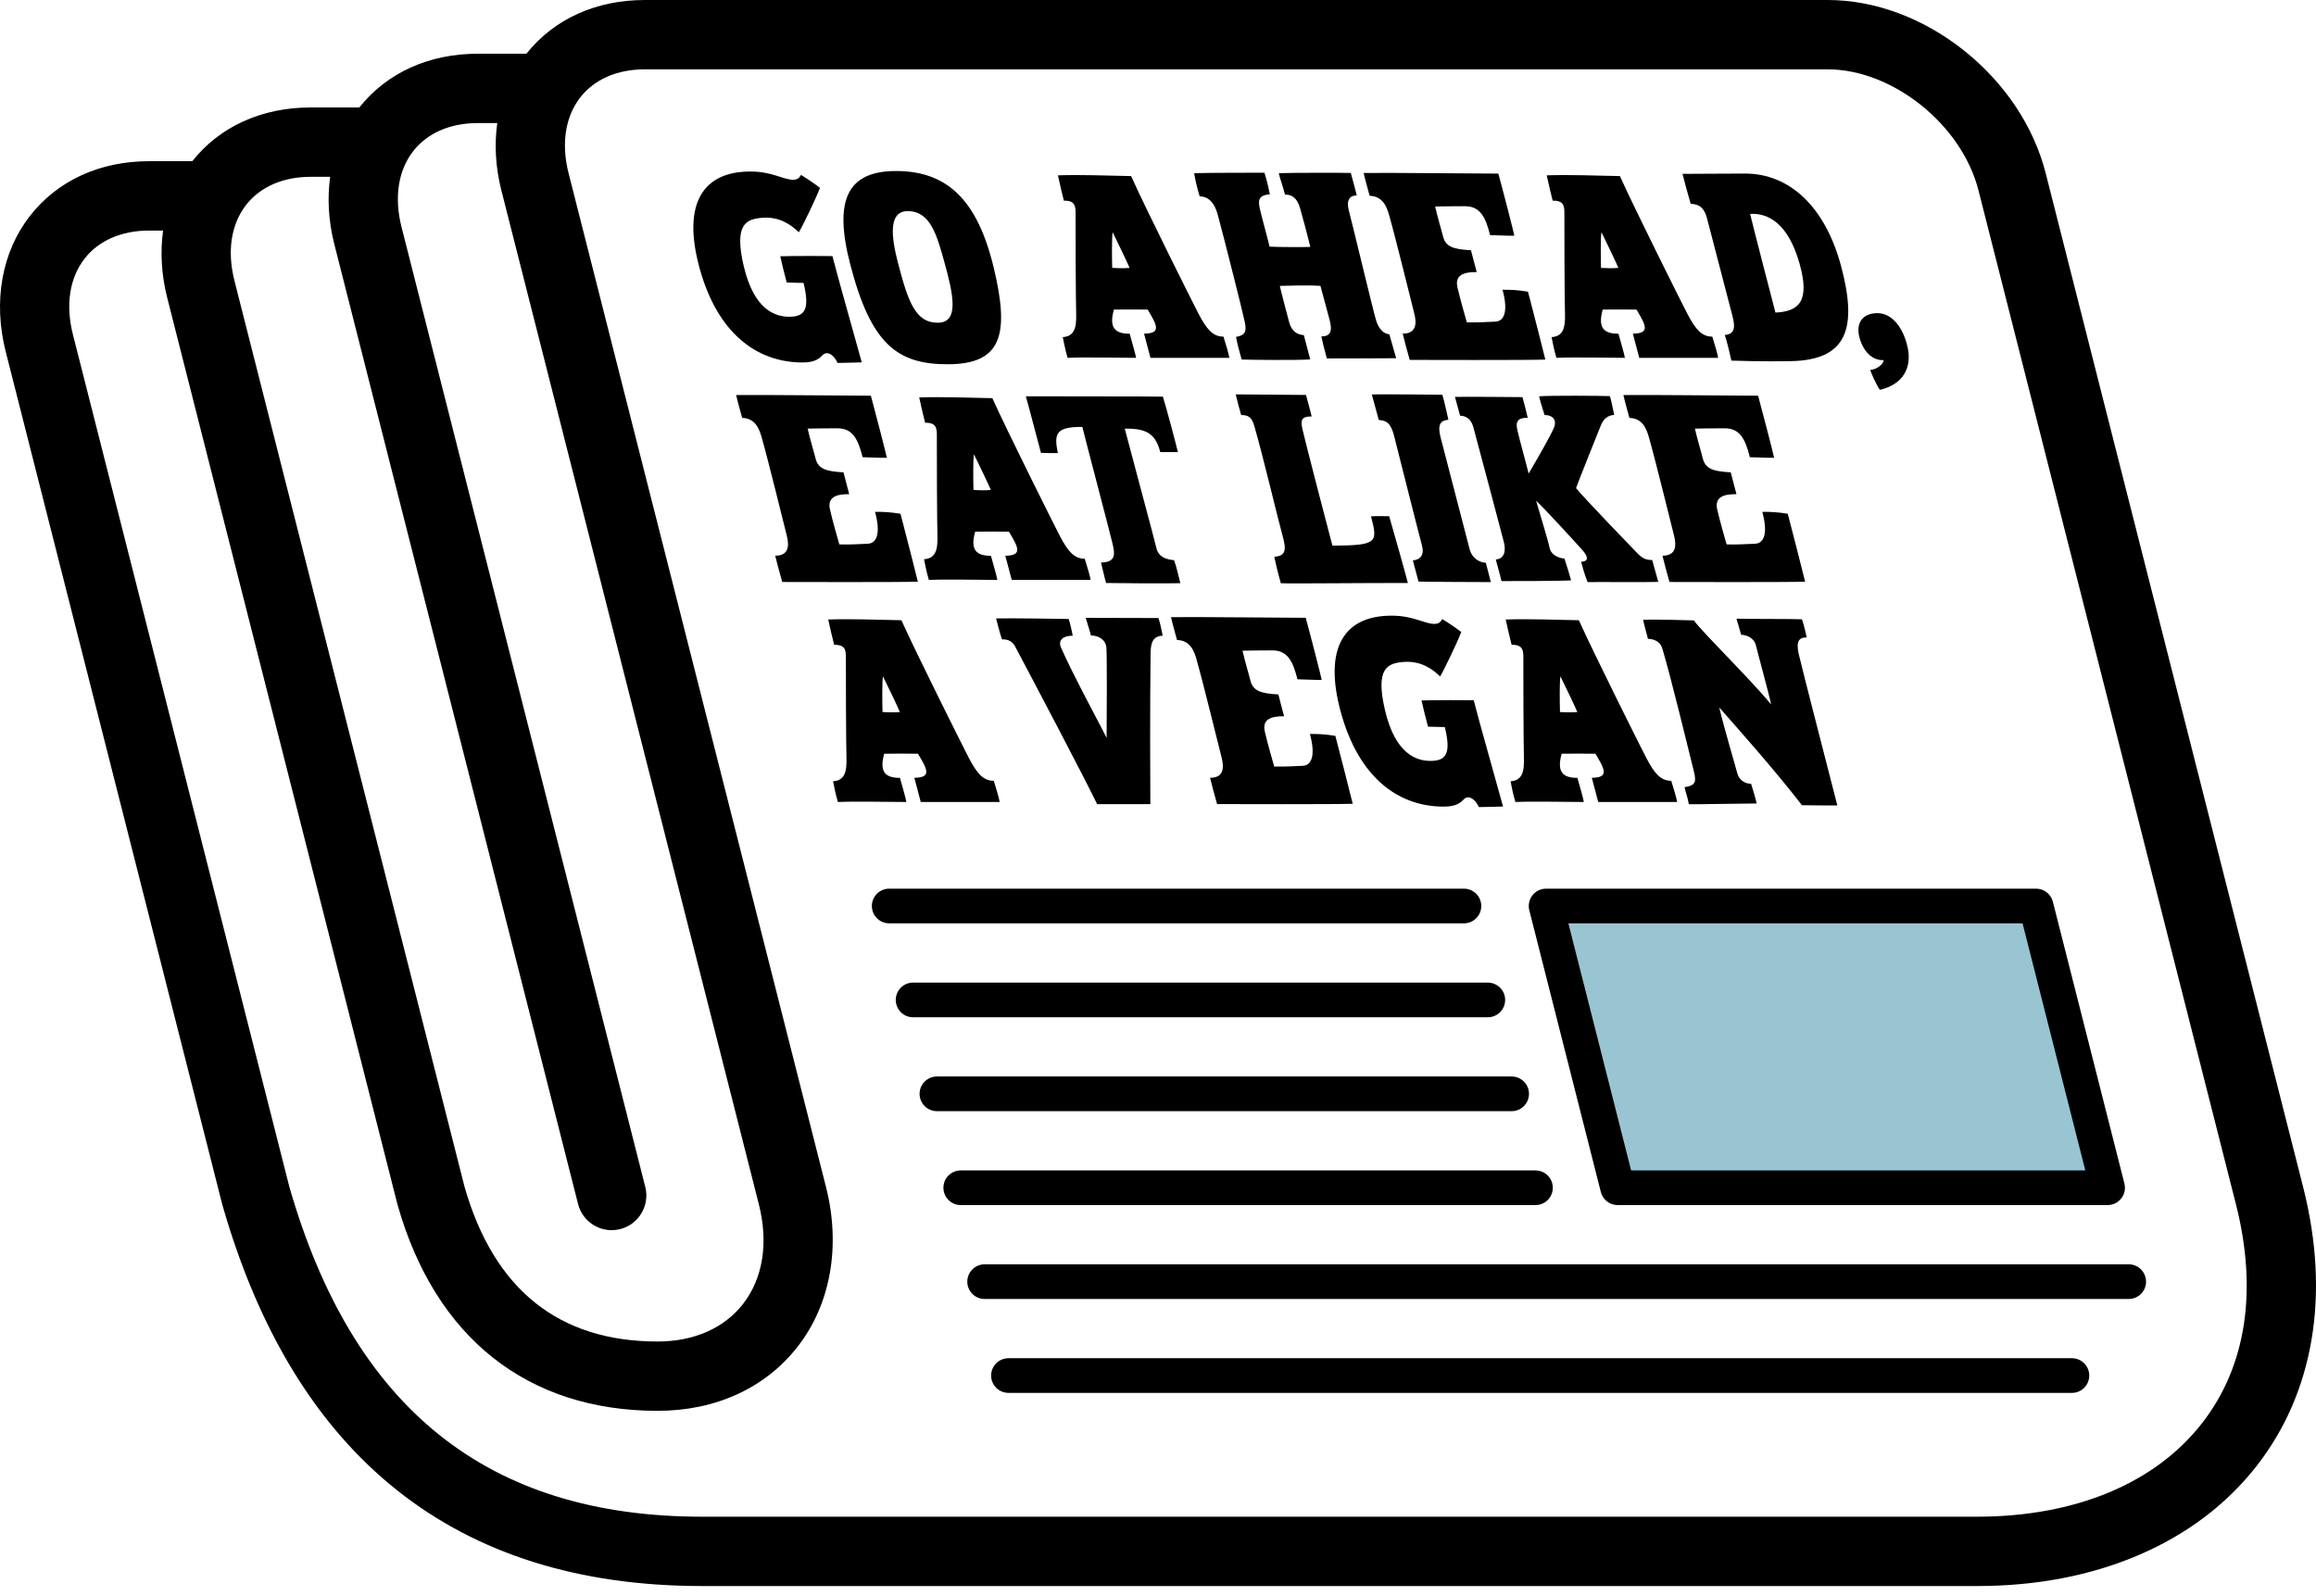 <svg xmlns="http://www.w3.org/2000/svg" width="164" height="113" viewBox="0 0 164 113" fill="none">
<path d="M163.087 84.061L144.86 12.272C144.022 8.973 141.972 5.889 139.088 3.589C136.186 1.274 132.752 0 129.414 0H45.657C42.198 0 39.227 1.352 37.276 3.805H33.826C30.367 3.805 27.396 5.157 25.445 7.611H21.995C18.536 7.611 15.564 8.961 13.614 11.416H10.556C7.06 11.416 4.061 12.796 2.113 15.301C0.126 17.856 -0.497 21.353 0.403 24.896L15.731 85.269L15.75 85.34C20.875 103.244 32.301 112.323 49.712 112.323H140.001C144.195 112.323 148.043 111.585 151.438 110.131C154.869 108.661 157.688 106.529 159.817 103.792C161.807 101.232 163.106 98.25 163.675 94.927C164.256 91.539 164.058 87.883 163.087 84.061ZM17.429 14.511C18.427 13.229 20.049 12.522 21.996 12.522H23.381C23.168 14.042 23.259 15.659 23.672 17.286L40.934 85.269C41.217 86.38 42.215 87.121 43.312 87.121C43.512 87.121 43.715 87.096 43.918 87.045C45.232 86.711 46.026 85.375 45.694 84.061L28.432 16.076C27.901 13.982 28.194 12.074 29.259 10.705C30.256 9.423 31.879 8.716 33.826 8.716H35.212C34.999 10.236 35.089 11.852 35.502 13.479L53.731 85.269C54.428 88.012 54.032 90.525 52.615 92.347C51.282 94.061 49.133 95.006 46.564 95.006C39.565 95.006 34.964 91.312 32.889 84.027L16.602 19.882C16.07 17.788 16.363 15.88 17.429 14.511ZM155.94 100.778C152.612 105.057 146.952 107.412 140.001 107.412H49.712C34.559 107.412 24.996 99.762 20.482 84.024L5.163 23.689C4.631 21.594 4.925 19.686 5.989 18.317C6.987 17.034 8.61 16.328 10.556 16.328H11.55C11.337 17.848 11.429 19.464 11.842 21.091L28.137 85.269L28.155 85.334C30.82 94.737 37.358 99.915 46.563 99.915C50.68 99.915 54.206 98.298 56.49 95.36C58.824 92.361 59.552 88.242 58.49 84.059L40.263 12.271C39.731 10.177 40.025 8.269 41.09 6.899C42.087 5.617 43.71 4.91 45.657 4.91H129.413C134.026 4.91 138.92 8.834 140.099 13.479L158.327 85.269C159.885 91.404 159.059 96.767 155.94 100.778Z" fill="black"/>
<path d="M61.023 25.663C60.429 25.676 59.629 25.703 59.31 25.703C59.055 25.135 58.581 24.817 58.253 25.148C58.057 25.347 57.762 25.67 56.836 25.67C53.482 25.67 50.766 23.477 49.535 18.98C48.285 14.41 49.782 12.12 53.183 12.147C54.721 12.159 55.478 12.74 56.178 12.729C56.487 12.724 56.598 12.592 56.719 12.387C57.179 12.665 57.775 13.074 58.064 13.305C57.806 13.999 56.834 16.02 56.565 16.454C55.716 15.604 54.811 15.355 53.989 15.422C52.869 15.513 51.951 15.822 52.669 18.862C53.396 21.938 54.883 22.453 55.949 22.432C57.016 22.41 57.35 21.864 56.899 20.036C56.511 20.036 56.043 20.008 55.71 20.008C55.534 19.369 55.39 18.761 55.251 18.149C56.355 18.121 58.416 18.124 58.946 18.136C59.176 19.095 60.921 25.26 61.023 25.663Z" fill="black"/>
<path d="M60.207 18.723C59.031 14.19 59.964 12.071 63.551 12.112C67.071 12.152 69.208 14.149 70.363 18.94C71.518 23.733 70.912 25.781 67.139 25.797C63.534 25.811 61.672 24.37 60.207 18.723ZM66.432 22.855C67.937 22.832 67.504 20.838 66.872 18.561C66.341 16.647 65.88 14.949 64.272 14.952C62.868 14.955 63.129 16.851 63.584 18.603C64.302 21.37 64.825 22.877 66.432 22.855Z" fill="black"/>
<path d="M75.598 25.342C75.402 24.68 75.316 24.138 75.258 23.875C76.059 23.822 76.24 23.243 76.205 22.206C76.175 21.312 76.156 15.698 76.164 15.155C76.169 14.611 76.136 14.192 75.334 14.211C75.208 13.75 75.075 13.124 74.914 12.417C76.553 12.365 78.258 12.434 80.094 12.47C81.115 14.742 84.474 21.464 84.872 22.224C85.451 23.328 85.893 23.841 86.637 23.841C86.819 24.419 87.016 25.088 87.053 25.342C86.094 25.342 81.691 25.343 81.466 25.343C81.299 24.718 81.072 23.864 81.013 23.63C82.239 23.612 81.954 23.064 81.268 21.924C80.55 21.915 79.456 21.915 78.878 21.924C78.507 23.243 78.981 23.634 79.994 23.634C80.185 24.313 80.424 25.152 80.446 25.342C79.031 25.342 76.899 25.286 75.598 25.342ZM79.987 18.973C79.862 18.656 79.084 17.036 78.791 16.448C78.721 16.774 78.739 18.357 78.757 18.973C79.134 18.992 79.526 19.01 79.987 18.973Z" fill="black"/>
<path d="M86.232 15.21C85.926 14.079 85.331 13.907 84.951 13.907C84.74 13.219 84.608 12.591 84.562 12.265C85.748 12.228 89.304 12.233 89.54 12.233C89.717 12.793 89.879 13.532 89.921 13.768C88.998 13.807 89.115 14.341 89.227 14.848C89.338 15.354 89.831 17.125 89.9 17.468C90.67 17.505 92.282 17.505 92.784 17.486C92.572 16.581 92.228 15.353 92.064 14.757C91.843 13.959 91.423 13.767 90.994 13.785C90.842 13.188 90.613 12.572 90.553 12.264C91.484 12.227 95.233 12.232 95.653 12.249C95.818 12.829 96.016 13.607 96.076 13.842C95.515 13.842 95.338 14.249 95.513 14.905C95.737 15.74 97.252 22.078 97.45 22.711C97.647 23.344 98.014 23.652 98.38 23.67C98.528 24.177 98.746 24.928 98.865 25.369C97.511 25.381 94.263 25.386 93.957 25.386C93.764 24.698 93.615 24.078 93.569 23.823C94.47 23.841 94.251 23.052 94.127 22.562C94.003 22.073 93.631 20.754 93.503 20.247C92.454 20.174 91.096 20.247 90.625 20.247C90.843 21.169 91.147 22.267 91.276 22.774C91.405 23.28 91.692 23.697 92.326 23.733C92.508 24.412 92.697 25.127 92.78 25.453C91.912 25.526 88.253 25.479 87.923 25.462C87.767 24.918 87.591 24.258 87.526 23.86C88.113 23.752 88.298 23.552 88.155 22.847C88.01 22.142 86.736 17.076 86.232 15.21Z" fill="black"/>
<path d="M98.368 15.238C98.183 14.587 97.889 13.895 96.987 13.867C96.827 13.27 96.656 12.683 96.562 12.249C98.349 12.224 105.261 12.302 106.101 12.295C106.498 13.748 107.175 16.394 107.234 16.694C106.708 16.703 105.936 16.655 105.515 16.65C105.194 15.347 104.794 14.598 103.723 14.604C102.881 14.606 101.988 14.614 101.625 14.625C101.807 15.426 102.061 16.24 102.181 16.73C102.364 17.477 102.911 17.655 104.162 17.722C104.283 18.212 104.492 18.957 104.568 19.268C103.683 19.261 102.998 19.458 103.205 20.354C103.412 21.25 103.751 22.406 103.869 22.827C104.755 22.849 105.231 22.799 105.878 22.779C106.524 22.757 106.811 22.042 106.397 20.521C106.992 20.513 107.575 20.549 108.2 20.658C108.483 21.703 109.319 25.018 109.429 25.466C108.327 25.511 100.341 25.491 99.825 25.488C99.666 24.958 99.41 23.966 99.327 23.627C100.294 23.629 100.339 22.924 100.138 22.163C99.939 21.402 98.889 17.086 98.368 15.238Z" fill="black"/>
<path d="M110.211 25.342C110.015 24.68 109.929 24.138 109.871 23.875C110.672 23.822 110.853 23.243 110.819 22.206C110.788 21.312 110.769 15.698 110.777 15.155C110.783 14.611 110.749 14.192 109.947 14.211C109.821 13.75 109.688 13.124 109.527 12.417C111.166 12.365 112.872 12.434 114.708 12.47C115.729 14.742 119.087 21.464 119.485 22.224C120.065 23.328 120.506 23.841 121.25 23.841C121.432 24.419 121.63 25.088 121.666 25.342C120.707 25.342 116.304 25.343 116.079 25.343C115.912 24.718 115.685 23.864 115.626 23.63C116.852 23.612 116.568 23.064 115.882 21.924C115.164 21.915 114.069 21.915 113.491 21.924C113.121 23.243 113.594 23.634 114.607 23.634C114.798 24.313 115.037 25.152 115.06 25.342C113.644 25.342 111.512 25.286 110.211 25.342ZM114.601 18.973C114.475 18.656 113.697 17.036 113.404 16.448C113.334 16.774 113.352 18.357 113.371 18.973C113.747 18.992 114.139 19.01 114.601 18.973Z" fill="black"/>
<path d="M120.881 15.478C120.705 14.812 120.418 14.459 119.719 14.431C119.533 13.807 119.293 12.912 119.141 12.313C120.837 12.313 121.487 12.291 123.565 12.291C126.714 12.291 129.246 14.627 130.374 18.861C131.522 23.178 130.855 25.505 126.811 25.576C124.771 25.613 123.191 25.554 122.602 25.539C122.428 24.744 122.242 24.032 122.136 23.721C122.938 23.675 122.838 23.011 122.68 22.386C122.523 21.762 121.229 16.794 120.881 15.478ZM127.433 18.68C126.64 15.857 125.239 15.069 123.93 15.15C124.106 15.898 125.322 20.617 125.723 22.137C127.358 22.057 128.189 21.378 127.433 18.68Z" fill="black"/>
<path d="M131.662 23.861C131.421 22.91 131.859 22.178 132.945 22.178C134.031 22.178 134.815 23.291 135.096 24.662C135.376 26.034 134.771 27.227 133.115 27.608C132.866 27.269 132.496 26.4 132.431 26.197C132.81 26.197 133.369 25.829 133.382 25.504C132.563 25.544 131.917 24.865 131.662 23.861Z" fill="black"/>
<path d="M53.934 30.967C53.75 30.316 53.456 29.623 52.553 29.595C52.394 28.999 52.223 28.411 52.129 27.978C53.915 27.952 60.828 28.03 61.668 28.024C62.064 29.477 62.741 32.123 62.8 32.422C62.274 32.431 61.502 32.383 61.081 32.379C60.761 31.075 60.361 30.327 59.29 30.332C58.447 30.335 57.554 30.343 57.191 30.354C57.373 31.154 57.628 31.969 57.747 32.458C57.93 33.205 58.478 33.384 59.729 33.451C59.849 33.94 60.058 34.685 60.134 34.997C59.249 34.989 58.565 35.187 58.772 36.083C58.978 36.978 59.318 38.134 59.435 38.556C60.322 38.578 60.798 38.528 61.444 38.507C62.09 38.485 62.377 37.77 61.964 36.25C62.558 36.241 63.141 36.278 63.767 36.386C64.049 37.432 64.886 40.747 64.995 41.195C63.894 41.239 55.908 41.219 55.392 41.216C55.233 40.687 54.976 39.695 54.893 39.355C55.861 39.357 55.905 38.653 55.704 37.892C55.505 37.13 54.456 32.814 53.934 30.967Z" fill="black"/>
<path d="M65.773 41.07C65.578 40.409 65.492 39.866 65.434 39.604C66.235 39.55 66.416 38.971 66.381 37.935C66.351 37.04 66.332 31.426 66.34 30.884C66.345 30.34 66.312 29.921 65.51 29.94C65.384 29.479 65.251 28.853 65.09 28.146C66.728 28.093 68.434 28.163 70.27 28.198C71.291 30.47 74.65 37.192 75.047 37.953C75.627 39.056 76.068 39.569 76.812 39.569C76.994 40.148 77.192 40.817 77.229 41.07C76.269 41.07 71.866 41.071 71.642 41.071C71.474 40.447 71.248 39.593 71.188 39.358C72.415 39.34 72.13 38.793 71.444 37.652C70.726 37.643 69.631 37.643 69.054 37.652C68.683 38.971 69.157 39.362 70.17 39.362C70.361 40.042 70.6 40.88 70.622 41.07C69.208 41.07 67.076 41.014 65.773 41.07ZM70.164 34.701C70.039 34.384 69.261 32.765 68.968 32.177C68.898 32.502 68.915 34.086 68.934 34.701C69.31 34.719 69.703 34.738 70.164 34.701Z" fill="black"/>
<path d="M74.908 32.085C74.6 32.099 74.122 32.085 73.712 32.071C73.514 31.351 72.795 28.569 72.641 28.066C75.006 28.08 81.577 28.066 82.344 28.092C82.563 28.743 83.359 31.773 83.408 32.016C83.097 32.016 82.487 32.016 82.16 32.016C81.848 30.837 81.32 30.318 79.646 30.358C80.152 32.299 81.72 38.098 81.888 38.816C82.058 39.535 82.735 39.631 83.139 39.672C83.301 40.093 83.501 40.99 83.58 41.301C82.651 41.329 78.746 41.301 78.322 41.287C78.183 40.799 78.035 40.108 77.966 39.837C79.023 39.82 78.959 39.252 78.779 38.492C78.6 37.733 76.775 30.805 76.643 30.234C74.78 30.226 74.621 30.687 74.908 32.085Z" fill="black"/>
<path d="M88.808 30.13C88.636 29.547 88.375 29.383 87.889 29.396C87.77 28.976 87.572 28.256 87.504 27.93C88.553 27.944 91.953 27.97 92.481 27.97C92.606 28.405 92.834 29.302 92.882 29.492C92.163 29.492 92.088 29.736 92.224 30.375C92.358 31.014 94.209 38.139 94.351 38.642C97.573 38.628 97.566 38.419 97.084 36.568C97.521 36.528 98.181 36.568 98.369 36.555C98.572 37.247 99.624 40.962 99.694 41.29C97.382 41.275 91.238 41.344 90.697 41.304C90.446 40.422 90.294 39.715 90.235 39.429C91.076 39.375 91.098 38.926 90.806 37.882C90.51 36.835 89.396 32.126 88.808 30.13Z" fill="black"/>
<path d="M98.717 30.865C98.473 29.906 98.132 29.779 97.634 29.743C97.538 29.363 97.228 28.282 97.141 27.939C97.909 27.902 101.753 27.956 102.132 27.956C102.279 28.391 102.517 29.543 102.563 29.726C102.034 29.779 101.767 30.014 102.006 30.956C102.143 31.498 103.879 38.151 104.062 38.875C104.247 39.6 104.853 39.853 105.215 39.853C105.33 40.306 105.481 40.88 105.568 41.224C104.844 41.224 100.723 41.206 100.447 41.187C100.313 40.661 100.166 40.155 100.047 39.686C100.581 39.649 100.878 39.287 100.689 38.617C100.503 37.947 99.246 32.952 98.717 30.865Z" fill="black"/>
<path d="M104.327 30.241C104.174 29.67 103.786 29.44 103.391 29.44C103.299 29.074 103.103 28.408 103.027 28.109C103.699 28.084 107.427 28.124 107.807 28.124C107.917 28.504 108.111 29.264 108.179 29.589C107.497 29.576 107.321 29.847 107.432 30.39C107.543 30.933 108.162 33.158 108.245 33.538C109.03 32.209 109.872 30.715 110.053 30.254C110.235 29.793 109.996 29.385 109.375 29.396C109.248 29.003 109.035 28.311 108.987 28.068C109.635 28 113.537 28.028 113.993 28.053C114.109 28.353 114.244 29.154 114.303 29.384C113.821 29.412 113.528 29.695 113.346 30.158C113.164 30.619 111.823 33.946 111.601 34.57C112.25 35.357 115.708 38.941 115.951 39.187C116.298 39.54 116.548 39.662 116.995 39.662C117.081 40.002 117.37 40.98 117.428 41.21C116.948 41.238 112.716 41.21 112.421 41.224C112.209 40.709 112.016 40.002 111.96 39.784C112.564 39.758 112.427 39.377 112.029 38.929C111.629 38.481 109.209 35.834 108.775 35.467C109.109 36.621 109.639 38.332 109.735 38.819C109.832 39.308 110.436 39.551 110.776 39.551C110.916 39.946 111.174 40.801 111.25 41.1C110.544 41.153 107.016 41.153 106.323 41.153C106.169 40.489 105.984 39.918 105.921 39.62C106.549 39.579 106.642 38.981 106.493 38.398C106.345 37.815 104.803 32.005 104.327 30.241Z" fill="black"/>
<path d="M116.762 30.967C116.578 30.316 116.284 29.623 115.381 29.595C115.222 28.999 115.051 28.411 114.957 27.978C116.743 27.952 123.656 28.03 124.496 28.024C124.892 29.477 125.569 32.123 125.628 32.422C125.102 32.431 124.331 32.383 123.909 32.379C123.589 31.075 123.189 30.327 122.118 30.332C121.276 30.335 120.382 30.343 120.019 30.354C120.201 31.154 120.456 31.969 120.575 32.458C120.759 33.205 121.306 33.384 122.557 33.451C122.677 33.94 122.886 34.685 122.962 34.997C122.078 34.989 121.393 35.187 121.6 36.083C121.806 36.978 122.146 38.134 122.263 38.556C123.15 38.578 123.626 38.528 124.272 38.507C124.918 38.485 125.205 37.77 124.792 36.25C125.386 36.241 125.969 36.278 126.595 36.386C126.877 37.432 127.714 40.747 127.823 41.195C126.722 41.239 118.736 41.219 118.22 41.216C118.061 40.687 117.804 39.695 117.722 39.355C118.689 39.357 118.733 38.653 118.532 37.892C118.334 37.13 117.284 32.814 116.762 30.967Z" fill="black"/>
<path d="M59.332 56.797C59.136 56.136 59.05 55.593 58.992 55.33C59.793 55.277 59.974 54.698 59.94 53.661C59.91 52.767 59.891 47.153 59.898 46.61C59.904 46.066 59.87 45.647 59.068 45.666C58.942 45.205 58.809 44.58 58.648 43.873C60.287 43.82 61.993 43.889 63.829 43.925C64.85 46.197 68.209 52.919 68.606 53.679C69.186 54.783 69.627 55.296 70.371 55.296C70.553 55.874 70.751 56.543 70.787 56.797C69.828 56.797 65.425 56.798 65.201 56.798C65.033 56.174 64.806 55.319 64.747 55.084C65.974 55.067 65.689 54.519 65.003 53.379C64.285 53.37 63.19 53.37 62.612 53.379C62.242 54.698 62.715 55.089 63.728 55.089C63.919 55.768 64.158 56.607 64.181 56.797C62.766 56.797 60.634 56.741 59.332 56.797ZM63.723 50.428C63.598 50.111 62.819 48.491 62.526 47.904C62.456 48.229 62.474 49.812 62.493 50.428C62.868 50.446 63.261 50.465 63.723 50.428Z" fill="black"/>
<path d="M71.882 45.783C71.691 45.422 71.383 45.264 70.952 45.281C70.801 44.845 70.593 44.028 70.535 43.797C71.479 43.772 75.375 43.825 75.677 43.837C75.794 44.191 75.911 44.76 75.963 45.019C75.257 45.019 74.915 45.352 75.127 45.848C75.926 47.706 78.192 51.868 78.361 52.261C78.377 50.728 78.39 46.485 78.347 45.888C78.305 45.291 77.782 45.006 77.253 45.006C77.135 44.544 76.948 44.015 76.882 43.756C77.939 43.756 81.661 43.769 82.029 43.769C82.151 44.094 82.28 44.76 82.331 45.019C81.577 45.045 81.485 45.624 81.475 46.296C81.428 49.527 81.446 56.096 81.458 56.95C80.061 56.95 78.383 56.95 77.692 56.95C76.616 54.753 73.601 49.027 71.882 45.783Z" fill="black"/>
<path d="M84.727 46.695C84.543 46.044 84.249 45.352 83.346 45.324C83.187 44.727 83.016 44.14 82.922 43.706C84.708 43.681 91.621 43.759 92.461 43.752C92.857 45.205 93.534 47.851 93.593 48.151C93.067 48.16 92.295 48.112 91.874 48.107C91.554 46.804 91.154 46.055 90.083 46.061C89.24 46.063 88.347 46.071 87.984 46.082C88.166 46.883 88.421 47.697 88.54 48.187C88.723 48.934 89.271 49.112 90.522 49.179C90.642 49.669 90.851 50.414 90.927 50.725C90.043 50.718 89.358 50.915 89.564 51.811C89.771 52.707 90.111 53.863 90.228 54.284C91.115 54.306 91.591 54.256 92.237 54.236C92.883 54.214 93.17 53.499 92.757 51.979C93.351 51.97 93.934 52.007 94.559 52.115C94.842 53.16 95.679 56.475 95.788 56.923C94.687 56.968 86.701 56.948 86.184 56.945C86.028 56.415 85.769 55.423 85.686 55.084C86.654 55.086 86.698 54.381 86.497 53.62C86.298 52.859 85.249 48.543 84.727 46.695Z" fill="black"/>
<path d="M106.433 57.118C105.84 57.132 105.039 57.158 104.721 57.158C104.465 56.59 103.991 56.273 103.663 56.603C103.467 56.802 103.172 57.125 102.246 57.125C98.892 57.125 96.176 54.932 94.945 50.435C93.695 45.865 95.192 43.575 98.593 43.602C100.131 43.614 100.888 44.195 101.589 44.184C101.897 44.179 102.009 44.047 102.129 43.842C102.589 44.12 103.185 44.529 103.474 44.76C103.216 45.454 102.244 47.475 101.975 47.909C101.126 47.059 100.221 46.81 99.399 46.877C98.279 46.968 97.361 47.277 98.079 50.317C98.806 53.393 100.293 53.908 101.36 53.887C102.426 53.865 102.76 53.319 102.309 51.491C101.921 51.491 101.453 51.463 101.121 51.463C100.944 50.824 100.8 50.216 100.661 49.604C101.765 49.576 103.826 49.579 104.356 49.591C104.586 50.551 106.332 56.716 106.433 57.118Z" fill="black"/>
<path d="M107.305 56.797C107.109 56.136 107.023 55.593 106.965 55.33C107.766 55.277 107.947 54.698 107.912 53.661C107.882 52.767 107.863 47.153 107.871 46.61C107.877 46.066 107.843 45.647 107.041 45.666C106.915 45.205 106.782 44.58 106.621 43.873C108.26 43.82 109.965 43.889 111.802 43.925C112.822 46.197 116.181 52.919 116.579 53.679C117.158 54.783 117.6 55.296 118.344 55.296C118.526 55.874 118.723 56.543 118.76 56.797C117.801 56.797 113.398 56.798 113.173 56.798C113.006 56.174 112.779 55.319 112.72 55.084C113.946 55.067 113.661 54.519 112.975 53.379C112.257 53.37 111.163 53.37 110.585 53.379C110.214 54.698 110.688 55.089 111.701 55.089C111.892 55.768 112.131 56.607 112.153 56.797C110.738 56.797 108.606 56.741 107.305 56.797ZM111.694 50.428C111.569 50.111 110.791 48.491 110.498 47.904C110.428 48.229 110.446 49.812 110.465 50.428C110.84 50.446 111.233 50.465 111.694 50.428Z" fill="black"/>
<path d="M117.715 45.934C117.552 45.392 117.081 45.256 116.697 45.242C116.618 44.93 116.411 44.223 116.355 43.897C117.224 43.843 119.52 43.937 119.941 43.937C120.728 44.973 123.969 48.115 125.416 49.892C125.212 48.928 124.474 46.286 124.342 45.715C124.211 45.145 123.648 44.968 123.292 44.954C123.202 44.601 123.068 44.182 122.962 43.815C123.851 43.842 127.159 43.829 127.6 43.857C127.8 44.428 127.881 44.967 127.942 45.145C127.421 45.13 127.159 45.374 127.369 46.312C127.579 47.248 129.958 56.456 130.105 57.039C129.579 57.053 127.912 57.026 127.599 57.026C125.656 54.513 123.279 51.851 121.743 50.101C122.091 51.581 122.899 54.283 123.023 54.772C123.147 55.261 123.607 55.518 123.998 55.505C124.134 55.939 124.331 56.604 124.393 56.902C123.47 56.902 120.068 56.969 119.59 56.956C119.49 56.398 119.377 56.17 119.284 55.749C120.186 55.614 120.12 55.301 119.868 54.31C119.616 53.321 118.344 48.039 117.715 45.934Z" fill="black"/>
<path d="M103.663 65.391H62.966C62.288 65.391 61.738 64.841 61.738 64.163C61.738 63.485 62.288 62.935 62.966 62.935H103.663C104.341 62.935 104.891 63.485 104.891 64.163C104.891 64.841 104.341 65.391 103.663 65.391Z" fill="black"/>
<path d="M105.355 72.043H64.657C63.979 72.043 63.43 71.493 63.43 70.815C63.43 70.137 63.979 69.588 64.657 69.588H105.355C106.033 69.588 106.582 70.137 106.582 70.815C106.582 71.493 106.033 72.043 105.355 72.043Z" fill="black"/>
<path d="M107.042 78.693H66.345C65.667 78.693 65.117 78.144 65.117 77.466C65.117 76.788 65.667 76.238 66.345 76.238H107.042C107.72 76.238 108.27 76.788 108.27 77.466C108.27 78.144 107.72 78.693 107.042 78.693Z" fill="black"/>
<path d="M108.73 85.344H68.032C67.354 85.344 66.805 84.794 66.805 84.116C66.805 83.438 67.354 82.889 68.032 82.889H108.73C109.408 82.889 109.957 83.438 109.957 84.116C109.957 84.794 109.408 85.344 108.73 85.344Z" fill="black"/>
<path d="M149.242 84.115H114.547L109.48 64.162H144.175L149.242 84.115Z" fill="#99C5D2"/>
<path d="M149.243 85.344H114.548C113.986 85.344 113.497 84.963 113.358 84.418L108.292 64.465C108.199 64.097 108.279 63.707 108.513 63.409C108.745 63.11 109.102 62.935 109.482 62.935H144.177C144.739 62.935 145.229 63.316 145.367 63.861L150.433 83.815C150.526 84.182 150.446 84.572 150.212 84.87C149.979 85.17 149.621 85.344 149.243 85.344ZM115.503 82.889H147.664L143.221 65.391H111.059L115.503 82.889Z" fill="black"/>
<path d="M150.738 91.994H69.724C69.046 91.994 68.496 91.445 68.496 90.767C68.496 90.089 69.046 89.539 69.724 89.539H150.738C151.416 89.539 151.965 90.089 151.965 90.767C151.965 91.445 151.416 91.994 150.738 91.994Z" fill="black"/>
<path d="M146.717 98.644H71.411C70.733 98.644 70.184 98.095 70.184 97.417C70.184 96.739 70.733 96.189 71.411 96.189H146.717C147.395 96.189 147.944 96.739 147.944 97.417C147.944 98.095 147.395 98.644 146.717 98.644Z" fill="black"/>
</svg>